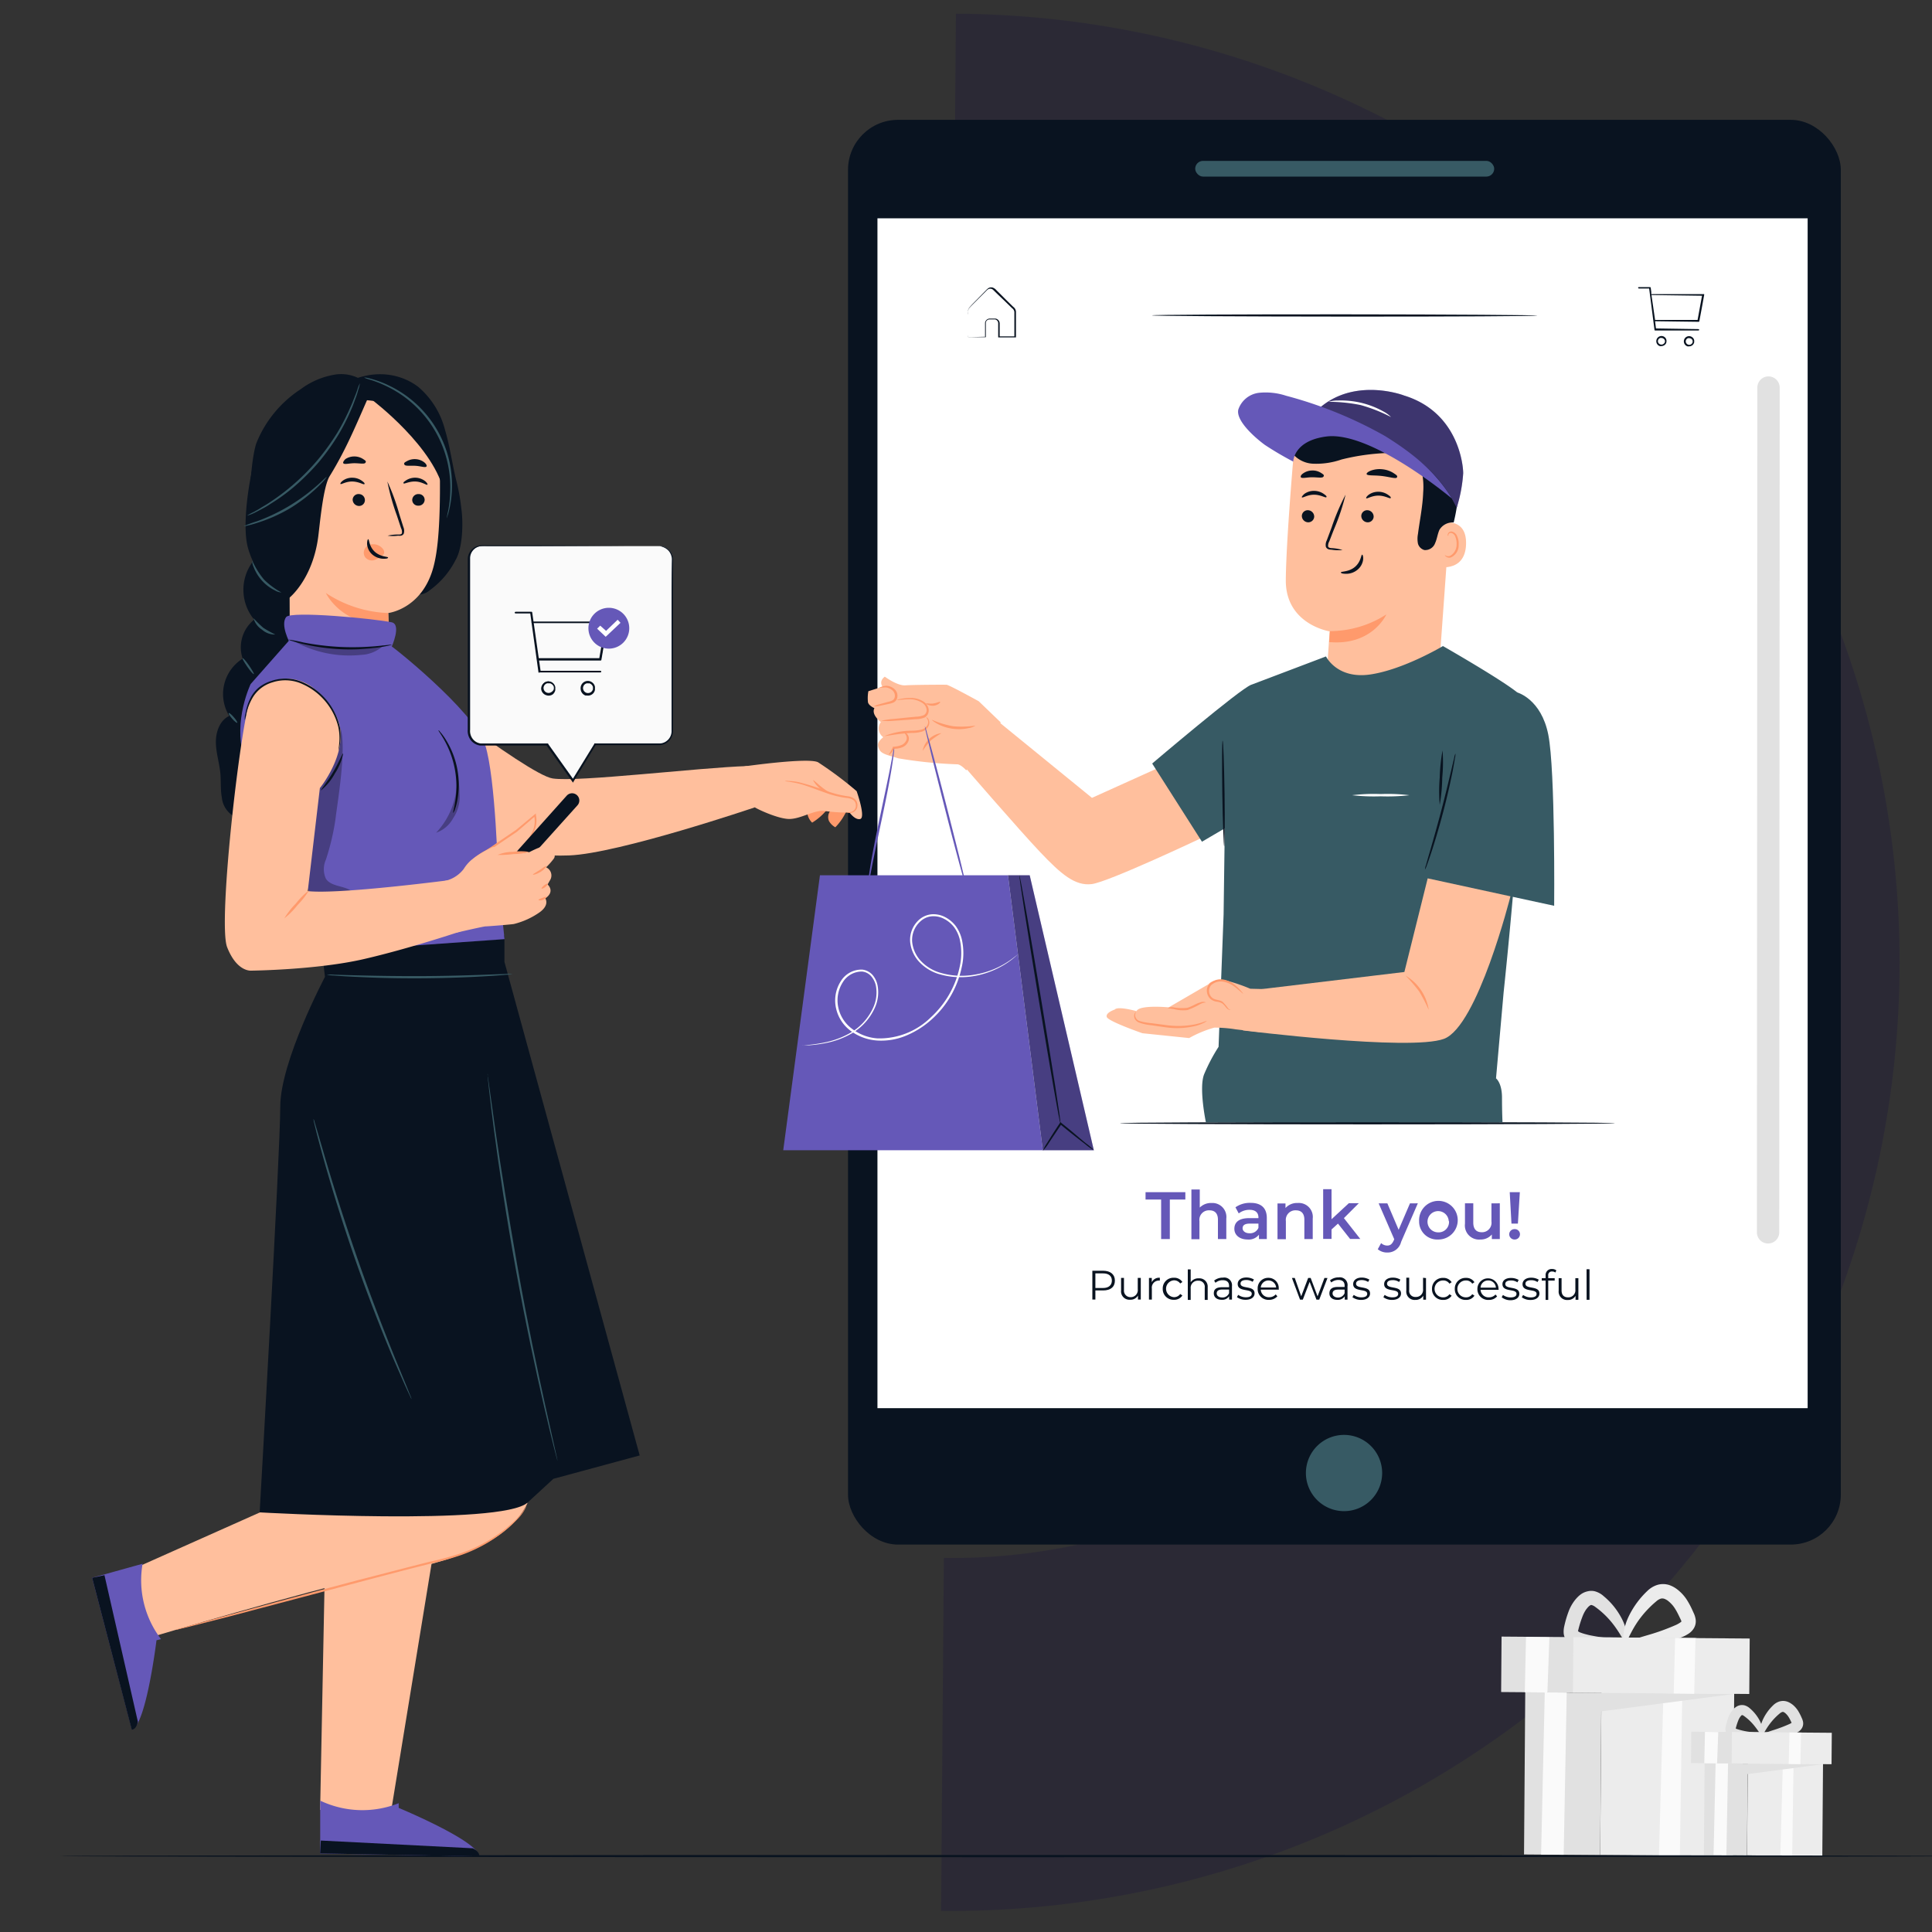 <svg id="Capa_1" data-name="Capa 1" xmlns="http://www.w3.org/2000/svg" width="300" height="300" viewBox="0 0 300 300">
  <rect x="0" y="0" width="300" height="300" fill="#333333" stroke="none"/>
  <defs>
    <style>
      .cls-1 {
        fill: #0f0140;
        opacity: 0.19;
      }

      .cls-2 {
        fill: #ececec;
      }

      .cls-3 {
        fill: #fafafa;
      }

      .cls-4 {
        fill: #e1e1e1;
      }

      .cls-5 {
        fill: #091320;
      }

      .cls-6 {
        fill: #fff;
      }

      .cls-7 {
        fill: #375a64;
      }

      .cls-8 {
        fill: #6558b8;
      }

      .cls-9 {
        fill: #ffbf9d;
      }

      .cls-10 {
        fill: #ff9a6c;
      }

      .cls-11 {
        opacity: 0.4;
      }

      .cls-12, .cls-13 {
        opacity: 0.3;
      }
    </style>
  </defs>
  <path class="cls-1" d="M146.56,241.88l-.43,54.84a147.3,147.3,0,1,0,2.3-294.59L148,57a92.46,92.46,0,1,1-1.45,184.91Z"/>
  <g>
    <g>
      <rect class="cls-2" x="248.57" y="262.12" width="20.61" height="26.01" transform="translate(515.59 552.27) rotate(-179.55)"/>
      <polygon class="cls-3" points="261.22 262.96 260.85 288.15 257.6 288.12 258.3 262.94 261.22 262.96"/>
      <polygon class="cls-4" points="236.84 262.77 248.66 262.87 269.27 263.03 248.64 265.74 248.47 288.05 236.65 287.96 236.84 262.77"/>
      <polygon class="cls-3" points="243.28 262.82 242.81 288.01 239.3 287.98 239.87 262.8 243.28 262.82"/>
      <g>
        <path class="cls-4" d="M252.63,255.16c0,.16-.34.32-1,.48a15.52,15.52,0,0,1-2.73.36,15.9,15.9,0,0,1-1.94,0c-.35,0-.72-.06-1.1-.12a9.74,9.74,0,0,1-1.2-.26,3.07,3.07,0,0,1-.74-.32,2.32,2.32,0,0,1-.79-.73,2.16,2.16,0,0,1-.33-1.14,3.58,3.58,0,0,1,.09-.87,16.21,16.21,0,0,1,.79-2.61,6.8,6.8,0,0,1,.76-1.33,5.6,5.6,0,0,1,.51-.6,3.83,3.83,0,0,1,.68-.56,2.93,2.93,0,0,1,.94-.37,2.36,2.36,0,0,1,1.06,0,3.37,3.37,0,0,1,1.41.78,11.11,11.11,0,0,1,2.71,3.32,8.05,8.05,0,0,1,.91,2.71c.08.67,0,1.05-.15,1.09-.33.08-.81-1.25-2.13-2.92a13.39,13.39,0,0,0-2.64-2.53,1.59,1.59,0,0,0-.6-.31.19.19,0,0,0-.11,0,.68.68,0,0,0-.18.1,1.3,1.3,0,0,0-.26.23c-.1.1-.2.24-.3.36a5.21,5.21,0,0,0-.49.91,15.88,15.88,0,0,0-.71,2.21,1.73,1.73,0,0,0-.06.32v0H245c-.07,0-.09,0,0,0l.07-.05h0l.06.05a1.18,1.18,0,0,0,.3.15,7.6,7.6,0,0,0,.91.28c.32.09.64.16,1,.22.62.12,1.21.21,1.75.29,1.1.14,2,.24,2.65.36S252.63,255,252.63,255.16Z"/>
        <path class="cls-2" d="M252.21,255.35c-.06-.33,1.48-.81,3.89-1.52a33.19,33.19,0,0,0,4-1.45,4.05,4.05,0,0,0,.88-.49.44.44,0,0,0,.13-.14s0,.09,0,.05a2.81,2.81,0,0,0-.15-.36l-.3-.62a9.88,9.88,0,0,0-.62-1.12,4.58,4.58,0,0,0-.74-.87,4.35,4.35,0,0,0-.41-.34,2.81,2.81,0,0,0-.38-.2,1,1,0,0,0-.6-.06,2,2,0,0,0-.73.43,16,16,0,0,0-2.82,3.06c-1.38,2-1.74,3.5-2.09,3.45-.15,0-.26-.44-.21-1.2a9,9,0,0,1,.89-3.07,13.49,13.49,0,0,1,2.83-3.84,3.94,3.94,0,0,1,1.46-.92,3.1,3.1,0,0,1,2,0,4.29,4.29,0,0,1,.86.42,5.06,5.06,0,0,1,.69.53,6.33,6.33,0,0,1,1.13,1.31,12.3,12.3,0,0,1,.77,1.4l.3.66a3.46,3.46,0,0,1,.3.94,2.09,2.09,0,0,1-.23,1.37,2.63,2.63,0,0,1-.76.84,5.81,5.81,0,0,1-1.41.71,21.68,21.68,0,0,1-4.51,1.08C253.85,255.74,252.26,255.65,252.21,255.35Z"/>
      </g>
      <rect class="cls-4" x="233.13" y="254.25" width="30.29" height="8.61" transform="translate(494.51 519.05) rotate(-179.55)"/>
      <rect class="cls-2" x="244.26" y="254.33" width="27.38" height="8.61" transform="translate(513.88 519.28) rotate(-179.55)"/>
      <polygon class="cls-3" points="263.27 254.37 263.08 263.02 259.89 262.95 260.11 254.35 263.27 254.37"/>
      <polygon class="cls-3" points="240.59 254.24 240.28 262.81 236.77 262.78 236.96 254.17 240.59 254.24"/>
    </g>
    <g>
      <rect class="cls-2" x="271.33" y="273.43" width="11.68" height="14.74" transform="translate(552.14 563.75) rotate(-179.55)"/>
      <polygon class="cls-3" points="278.5 273.91 278.29 288.18 276.45 288.16 276.84 273.89 278.5 273.91"/>
      <polygon class="cls-4" points="264.69 273.8 271.39 273.85 283.06 273.94 271.37 275.48 271.27 288.12 264.58 288.07 264.69 273.8"/>
      <polygon class="cls-3" points="268.33 273.83 268.07 288.1 266.08 288.08 266.4 273.81 268.33 273.83"/>
      <g>
        <path class="cls-4" d="M273.64,269.48c0,.22-.77.49-2.11.6a8,8,0,0,1-2.45-.21,1.64,1.64,0,0,1-.94-.65,1.39,1.39,0,0,1-.22-.72A2.45,2.45,0,0,1,268,268a9,9,0,0,1,.45-1.51,4.75,4.75,0,0,1,.45-.78,2.65,2.65,0,0,1,.72-.69,1.62,1.62,0,0,1,1.25-.22,2.07,2.07,0,0,1,.86.48,6.43,6.43,0,0,1,1.54,1.94c.63,1.27.54,2.18.33,2.21s-.54-.68-1.3-1.59a8.07,8.07,0,0,0-1.49-1.38.65.65,0,0,0-.29-.14h0v0l-.05,0a1.42,1.42,0,0,0-.27.3,2.71,2.71,0,0,0-.26.48,9.86,9.86,0,0,0-.4,1.23l0,.14h-.11l-.09,0s-.05,0,0,0a.41.41,0,0,0,.11-.1l0,0h0a.37.37,0,0,0,.13.07,10.56,10.56,0,0,0,2,.47C272.81,269.11,273.63,269.25,273.64,269.48Z"/>
        <path class="cls-4" d="M273.39,269.59c0-.25.83-.58,2.17-1a22.88,22.88,0,0,0,2.25-.86,2.06,2.06,0,0,0,.45-.26s0-.05,0,0a.49.49,0,0,0,0,.17l-.23-.48a4.91,4.91,0,0,0-.34-.61,2.5,2.5,0,0,0-.38-.45,1.26,1.26,0,0,0-.37-.26.33.33,0,0,0-.2,0,1.1,1.1,0,0,0-.34.19,9.38,9.38,0,0,0-1.59,1.66c-.8,1.06-1.07,1.9-1.33,1.87s-.41-1,.24-2.5a7.43,7.43,0,0,1,1.61-2.26,2.45,2.45,0,0,1,.9-.57,2,2,0,0,1,1.3,0,2.61,2.61,0,0,1,.53.26,3.43,3.43,0,0,1,.43.32,4.19,4.19,0,0,1,.68.79,8.52,8.52,0,0,1,.45.82l.17.38a2.39,2.39,0,0,1,.19.59,1.43,1.43,0,0,1-.16.92,1.7,1.7,0,0,1-.5.55,3.16,3.16,0,0,1-.85.42,11.05,11.05,0,0,1-2.6.58C274.34,269.94,273.43,269.82,273.39,269.59Z"/>
      </g>
      <rect class="cls-4" x="262.58" y="268.97" width="17.16" height="4.88" transform="translate(540.2 544.93) rotate(-179.55)"/>
      <rect class="cls-2" x="268.89" y="269.01" width="15.51" height="4.88" transform="translate(551.17 545.06) rotate(-179.55)"/>
      <polygon class="cls-3" points="279.67 269.04 279.56 273.94 277.75 273.9 277.87 269.02 279.67 269.04"/>
      <polygon class="cls-3" points="266.81 268.96 266.63 273.82 264.64 273.8 264.75 268.92 266.81 268.96"/>
    </g>
  </g>
  <path class="cls-5" d="M305.33,288.21c0,.1-66.28.18-148,.18s-148-.08-148-.18,66.26-.17,148-.17S305.33,288.12,305.33,288.21Z"/>
  <g>
    <g>
      <g>
        <rect class="cls-5" x="131.68" y="18.61" width="154.16" height="221.23" rx="7.76"/>
        <rect class="cls-6" x="136.25" y="33.9" width="144.44" height="184.76"/>
        <path class="cls-7" d="M214.62,228.73a5.92,5.92,0,1,1-5.91-5.92A5.92,5.92,0,0,1,214.62,228.73Z"/>
        <rect class="cls-7" x="185.59" y="24.98" width="46.43" height="2.44" rx="1.22"/>
      </g>
      <path class="cls-4" d="M274.54,193.09h0a1.73,1.73,0,0,1-1.73-1.73l.07-131.17a1.73,1.73,0,0,1,1.73-1.74h0a1.74,1.74,0,0,1,1.74,1.74l-.07,131.17A1.73,1.73,0,0,1,274.54,193.09Z"/>
      <path class="cls-5" d="M238.73,49c0,.1-13.4.17-29.93.16s-29.93-.09-29.93-.19,13.4-.17,29.93-.16S238.73,48.92,238.73,49Z"/>
      <path class="cls-5" d="M150.29,52.34h.19l.54,0,2-.05-.06.06c0-.44,0-.92,0-1.43,0-.27,0-.52,0-.83a.78.78,0,0,1,.67-.62c.32,0,.6,0,.95,0a.77.77,0,0,1,.65.77c0,.67,0,1.37,0,2.09l-.11-.1,2.5,0-.11.11c0-1,0-2,0-3.11v-.79a.82.82,0,0,0-.35-.58L156,46.73l-1.05-1-.51-.5c-.18-.17-.31-.34-.51-.38a.65.65,0,0,0-.56.11c-.15.12-.31.3-.46.45l-.9.9c-.56.58-1.15,1.12-1.58,1.62a1.83,1.83,0,0,0-.12.93v.87c0,.54,0,1,0,1.42s0,.65,0,.9,0,.33,0,.33a.87.87,0,0,1,0-.3l0-.89,0-1.42c0-.29,0-.59,0-.9v-.49a1,1,0,0,1,.14-.53c.46-.57,1-1.06,1.58-1.67l.89-.91c.16-.15.29-.31.48-.47a.83.83,0,0,1,.73-.15,1.38,1.38,0,0,1,.61.43l.51.5,1,1,1.09,1.07a1,1,0,0,1,.42.73v.8c0,1.06,0,2.1,0,3.1v.11h-.11l-2.5,0H155v-.1c0-.73,0-1.43,0-2.09a.6.6,0,0,0-.49-.6h-.9a.59.59,0,0,0-.53.47c0,.25,0,.54,0,.8v1.49H153l-2,0h-.52C150.34,52.35,150.28,52.35,150.29,52.34Z"/>
    </g>
    <g>
      <path class="cls-5" d="M264.59,45.67a.08.08,0,0,0-.07,0l-5.88,0h-2.23l0-.34-.09-.66a.11.11,0,0,0-.1-.09h-1.63c-.13,0-.22,0-.22.11s.09.1.22.11l1.49,0,.83,6.44a.1.1,0,0,0,.1.08l4.8,0h1.8c.16,0,.23,0,.23-.11s-.07-.1-.23-.11L257.14,51,257,49.88l6.77.09h0a.11.11,0,0,0,.1-.08l.5-2.69.26-1.45A.08.08,0,0,0,264.59,45.67Zm-8.15.14,7.85.11-.69,3.76-4.82,0H257Z"/>
      <path class="cls-5" d="M258.76,52.8a.76.76,0,0,0-.27-.45.79.79,0,0,0-.76-.13.81.81,0,0,0-.54.76.8.8,0,0,0,.53.76.65.65,0,0,0,.27,0,.8.8,0,0,0,.49-.17.7.7,0,0,0,.28-.44,1.81,1.81,0,0,0,0-.38Zm-.94.68a.52.52,0,0,1,0-1,.39.39,0,0,1,.18,0,.51.51,0,0,1,.32.11.61.61,0,0,1,.21.3.89.89,0,0,1,0,.11v0a.89.89,0,0,1,0,.11.58.58,0,0,1-.22.29A.52.52,0,0,1,257.82,53.48Z"/>
      <path class="cls-5" d="M263.07,52.84a.74.74,0,0,0-.27-.45.81.81,0,1,0-.77,1.39.86.86,0,0,0,.27,0,.8.8,0,0,0,.49-.17.82.82,0,0,0,.28-.45.59.59,0,0,0,0-.19A.51.51,0,0,0,263.07,52.84Zm-.95.67a.53.53,0,0,1,0-1,.63.63,0,0,1,.19,0,.61.61,0,0,1,.32.1.58.58,0,0,1,.2.3.35.35,0,0,1,0,.12h0v0a1,1,0,0,1,0,.11.55.55,0,0,1-.21.3A.54.54,0,0,1,262.12,53.51Z"/>
    </g>
    <g>
      <path class="cls-5" d="M173.12,198.85c0,1-.69,1.53-1.83,1.53h-1.2v1.41h-.47v-4.47h1.67C172.43,197.32,173.12,197.89,173.12,198.85Zm-.47,0c0-.71-.48-1.12-1.37-1.12h-1.19V200h1.19C172.17,200,172.65,199.55,172.65,198.85Z"/>
      <path class="cls-5" d="M177.14,198.43v3.36h-.44v-.61a1.32,1.32,0,0,1-1.21.64,1.3,1.3,0,0,1-1.41-1.44v-1.95h.45v1.91a1,1,0,0,0,1,1.08,1.09,1.09,0,0,0,1.14-1.22v-1.77Z"/>
      <path class="cls-5" d="M180.1,198.41v.44H180a1.09,1.09,0,0,0-1.14,1.24v1.71h-.45v-3.36h.44v.66A1.25,1.25,0,0,1,180.1,198.41Z"/>
      <path class="cls-5" d="M180.55,200.11a1.65,1.65,0,0,1,1.73-1.7,1.47,1.47,0,0,1,1.32.66l-.34.23a1.16,1.16,0,0,0-1-.49,1.31,1.31,0,0,0,0,2.61,1.14,1.14,0,0,0,1-.49l.34.23a1.48,1.48,0,0,1-1.32.67A1.66,1.66,0,0,1,180.55,200.11Z"/>
      <path class="cls-5" d="M187.53,199.85v2h-.46v-1.91a.94.94,0,0,0-1-1.07,1.1,1.1,0,0,0-1.18,1.21v1.77h-.45v-4.74h.45v2a1.42,1.42,0,0,1,1.26-.61A1.28,1.28,0,0,1,187.53,199.85Z"/>
      <path class="cls-5" d="M191.3,199.72v2.08h-.44v-.52a1.26,1.26,0,0,1-1.15.55c-.76,0-1.23-.4-1.23-1s.33-.95,1.3-.95h1.07v-.2c0-.58-.33-.89-1-.89a1.65,1.65,0,0,0-1.11.4l-.21-.34a2.13,2.13,0,0,1,1.37-.46A1.2,1.2,0,0,1,191.3,199.72Zm-.45,1.07v-.55h-1.06c-.65,0-.86.26-.86.6s.31.63.85.63A1.08,1.08,0,0,0,190.85,200.79Z"/>
      <path class="cls-5" d="M192.07,201.42l.2-.36a2,2,0,0,0,1.2.38c.63,0,.9-.22.9-.55,0-.88-2.18-.19-2.18-1.52,0-.55.47-1,1.33-1a2.31,2.31,0,0,1,1.19.31l-.2.36a1.77,1.77,0,0,0-1-.28c-.61,0-.88.23-.88.55,0,.91,2.18.23,2.18,1.52,0,.58-.51,1-1.39,1A2.27,2.27,0,0,1,192.07,201.42Z"/>
      <path class="cls-5" d="M198.58,200.26h-2.81a1.24,1.24,0,0,0,1.32,1.17,1.3,1.3,0,0,0,1-.44l.26.3a1.69,1.69,0,0,1-1.3.55,1.66,1.66,0,0,1-1.76-1.72,1.62,1.62,0,0,1,1.64-1.7,1.59,1.59,0,0,1,1.63,1.7S198.58,200.21,198.58,200.26Zm-2.81-.34h2.39a1.2,1.2,0,0,0-2.39,0Z"/>
      <path class="cls-5" d="M206.13,198.45l-1.28,3.36h-.43l-1.06-2.76-1.06,2.76h-.43l-1.26-3.37h.44l1,2.85,1.08-2.85h.39l1.07,2.85,1.07-2.85Z"/>
      <path class="cls-5" d="M209.24,199.73v2.08h-.43v-.52a1.28,1.28,0,0,1-1.16.55c-.76,0-1.22-.4-1.22-1s.33-1,1.29-1h1.07v-.2c0-.58-.32-.89-.95-.89a1.73,1.73,0,0,0-1.12.39l-.2-.33a2.11,2.11,0,0,1,1.36-.46A1.2,1.2,0,0,1,209.24,199.73Zm-.45,1.07v-.55h-1c-.66,0-.87.26-.87.6s.32.63.85.63A1.08,1.08,0,0,0,208.79,200.8Z"/>
      <path class="cls-5" d="M210,201.43l.21-.36a2,2,0,0,0,1.19.38c.64,0,.9-.22.9-.55,0-.88-2.18-.19-2.18-1.52,0-.55.48-1,1.33-1a2.38,2.38,0,0,1,1.19.32l-.2.36a1.82,1.82,0,0,0-1-.29c-.61,0-.87.24-.87.56,0,.91,2.18.22,2.17,1.52,0,.58-.51,1-1.38,1A2.28,2.28,0,0,1,210,201.43Z"/>
      <path class="cls-5" d="M214.81,201.43l.2-.36a2.06,2.06,0,0,0,1.2.38c.64,0,.9-.22.9-.55,0-.88-2.18-.19-2.18-1.51,0-.55.48-1,1.33-1a2.28,2.28,0,0,1,1.19.31l-.2.37a1.67,1.67,0,0,0-1-.29c-.61,0-.87.23-.87.55,0,.91,2.17.23,2.17,1.52,0,.58-.51,1-1.38,1A2.21,2.21,0,0,1,214.81,201.43Z"/>
      <path class="cls-5" d="M221.43,198.46v3.36H221v-.62a1.35,1.35,0,0,1-1.21.65,1.3,1.3,0,0,1-1.42-1.45v-2h.45v1.91a.94.94,0,0,0,1,1.08,1.09,1.09,0,0,0,1.15-1.22v-1.76Z"/>
      <path class="cls-5" d="M222.36,200.14a1.66,1.66,0,0,1,1.74-1.71,1.47,1.47,0,0,1,1.31.67l-.34.23a1.13,1.13,0,0,0-1-.5,1.31,1.31,0,0,0,0,2.62,1.16,1.16,0,0,0,1-.49l.34.23a1.49,1.49,0,0,1-1.32.66A1.66,1.66,0,0,1,222.36,200.14Z"/>
      <path class="cls-5" d="M225.9,200.14a1.66,1.66,0,0,1,1.74-1.71,1.47,1.47,0,0,1,1.31.67l-.34.23a1.13,1.13,0,0,0-1-.5,1.31,1.31,0,0,0,0,2.62,1.14,1.14,0,0,0,1-.49l.34.23a1.49,1.49,0,0,1-1.32.66A1.66,1.66,0,0,1,225.9,200.14Z"/>
      <path class="cls-5" d="M232.71,200.28H229.9a1.24,1.24,0,0,0,1.32,1.17,1.34,1.34,0,0,0,1-.44l.25.29a1.63,1.63,0,0,1-1.29.55,1.66,1.66,0,0,1-1.77-1.71,1.64,1.64,0,1,1,3.28,0S232.71,200.23,232.71,200.28Zm-2.81-.34h2.38a1.17,1.17,0,0,0-1.19-1.11A1.16,1.16,0,0,0,229.9,199.94Z"/>
      <path class="cls-5" d="M233.18,201.44l.2-.36a2,2,0,0,0,1.19.38c.64,0,.91-.22.91-.55,0-.88-2.18-.19-2.18-1.52,0-.54.47-.95,1.33-.95a2.33,2.33,0,0,1,1.19.31l-.2.37a1.71,1.71,0,0,0-1-.29c-.61,0-.88.23-.88.55,0,.91,2.18.23,2.18,1.52,0,.58-.51,1-1.39,1A2.2,2.2,0,0,1,233.18,201.44Z"/>
      <path class="cls-5" d="M236.3,201.44l.21-.36a2,2,0,0,0,1.19.38c.64,0,.9-.22.9-.55,0-.87-2.18-.18-2.18-1.51,0-.55.48-1,1.33-1a2.28,2.28,0,0,1,1.19.31l-.2.37a1.67,1.67,0,0,0-1-.29c-.6,0-.87.23-.87.55,0,.91,2.18.23,2.17,1.52,0,.58-.51,1-1.38,1A2.23,2.23,0,0,1,236.3,201.44Z"/>
      <path class="cls-5" d="M240.41,198.07v.4h1v.38h-1v3H240v-3h-.6v-.38h.6v-.42a.93.93,0,0,1,1-1,1,1,0,0,1,.67.22l-.16.33a.72.72,0,0,0-.49-.16A.55.55,0,0,0,240.41,198.07Z"/>
      <path class="cls-5" d="M245.09,198.47v3.36h-.44v-.61a1.34,1.34,0,0,1-1.21.64,1.3,1.3,0,0,1-1.41-1.44v-1.95h.45v1.9c0,.72.37,1.08,1,1.08a1.09,1.09,0,0,0,1.14-1.22v-1.76Z"/>
      <path class="cls-5" d="M246.36,197.09h.46v4.74h-.45Z"/>
    </g>
    <g>
      <path class="cls-8" d="M180.3,186.26h-2.42v-1.14h6.18v1.14h-2.41v6.14H180.3Z"/>
      <path class="cls-8" d="M190.42,189.22v3.18h-1.3v-3c0-1-.49-1.46-1.32-1.46a1.47,1.47,0,0,0-1.55,1.67v2.81H185v-7.72h1.3v2.81a2.47,2.47,0,0,1,1.85-.71A2.17,2.17,0,0,1,190.42,189.22Z"/>
      <path class="cls-8" d="M196.71,189.14v3.26h-1.22v-.68a2,2,0,0,1-1.75.75c-1.27,0-2.07-.7-2.07-1.66s.63-1.66,2.31-1.66h1.43v-.08c0-.76-.45-1.21-1.38-1.21a2.69,2.69,0,0,0-1.68.56l-.51-.95a3.87,3.87,0,0,1,2.35-.69C195.79,186.78,196.71,187.54,196.71,189.14Zm-1.3,1.52V190h-1.34c-.88,0-1.12.33-1.12.73s.4.77,1.06.77A1.41,1.41,0,0,0,195.41,190.66Z"/>
      <path class="cls-8" d="M203.84,189.22v3.18h-1.3v-3c0-1-.49-1.46-1.32-1.46a1.48,1.48,0,0,0-1.55,1.67v2.81h-1.3v-5.55h1.24v.71a2.41,2.41,0,0,1,1.91-.78A2.17,2.17,0,0,1,203.84,189.22Z"/>
      <path class="cls-8" d="M207.76,190l-1,.91v1.47h-1.3v-7.72h1.3v4.66l2.69-2.49H211l-2.32,2.32,2.54,3.23h-1.58Z"/>
      <path class="cls-8" d="M220.16,186.85l-2.6,6a2.14,2.14,0,0,1-2.14,1.64,2.23,2.23,0,0,1-1.48-.51l.52-.95a1.39,1.39,0,0,0,.95.38c.46,0,.73-.21,1-.77l.09-.21-2.42-5.57h1.35l1.75,4.1,1.76-4.1Z"/>
      <path class="cls-8" d="M220.36,189.62a3,3,0,1,1,2.95,2.85A2.8,2.8,0,0,1,220.36,189.62Zm4.6,0a1.65,1.65,0,1,0-1.65,1.74A1.61,1.61,0,0,0,225,189.62Z"/>
      <path class="cls-8" d="M232.89,186.85v5.55h-1.24v-.71a2.25,2.25,0,0,1-1.78.78,2.19,2.19,0,0,1-2.39-2.45v-3.17h1.29v3c0,1,.48,1.49,1.3,1.49a1.47,1.47,0,0,0,1.52-1.68v-2.8Z"/>
      <path class="cls-8" d="M234.35,191.66a.81.81,0,0,1,.85-.8.79.79,0,0,1,.82.8.81.81,0,0,1-.82.81A.82.82,0,0,1,234.35,191.66Zm.08-6.54H236L235.7,190h-1Z"/>
    </g>
  </g>
  <g>
    <g>
      <g>
        <g>
          <g>
            <g>
              <path class="cls-9" d="M225.44,76.23l-2,27.8a8.67,8.67,0,0,1-8.65,8.06h0a8.67,8.67,0,0,1-8.65-9.24c.18-2.64.33-4.81.33-4.81s-6.73-1.05-6.81-7.77c0-3.89.62-12.71,1.2-19.47a8.83,8.83,0,0,1,8.79-8.07h4.07A12.45,12.45,0,0,1,225.44,76.23Z"/>
              <path class="cls-10" d="M206.51,98a16.24,16.24,0,0,0,8.76-2.59s-2.16,4.9-8.88,4.29Z"/>
            </g>
            <g>
              <g>
                <path class="cls-5" d="M202.16,77.23c.12.13.85-.41,1.88-.41s1.79.52,1.91.39-.07-.28-.4-.52a2.67,2.67,0,0,0-1.53-.47,2.51,2.51,0,0,0-1.49.48C202.21,77,202.1,77.17,202.16,77.23Z"/>
                <g>
                  <path class="cls-5" d="M211.38,80.1a1,1,0,0,0,.92,1,.91.91,0,0,0,1-.87,1,1,0,0,0-.92-1A.91.91,0,0,0,211.38,80.1Z"/>
                  <path class="cls-5" d="M202.15,80.1a1,1,0,0,0,.92,1,.92.92,0,0,0,1-.87,1,1,0,0,0-.92-1A.91.91,0,0,0,202.15,80.1Z"/>
                  <path class="cls-5" d="M212.15,77.37c.12.12.84-.41,1.88-.41s1.79.52,1.9.39-.06-.28-.4-.52a2.61,2.61,0,0,0-1.52-.47,2.54,2.54,0,0,0-1.5.48C212.2,77.09,212.09,77.31,212.15,77.37Z"/>
                </g>
                <path class="cls-5" d="M208.47,85.41a6.79,6.79,0,0,0-1.68-.3c-.27,0-.52-.08-.56-.26a1.34,1.34,0,0,1,.18-.78c.25-.64.5-1.31.78-2a34.66,34.66,0,0,0,1.75-5.26,34.46,34.46,0,0,0-2.17,5.1l-.75,2a1.54,1.54,0,0,0-.14,1,.68.68,0,0,0,.44.39,2,2,0,0,0,.45.06A6.4,6.4,0,0,0,208.47,85.41Z"/>
                <path class="cls-5" d="M211.51,86.13c-.17,0-.17,1.11-1.13,1.91s-2.15.67-2.16.83.26.22.77.23a2.74,2.74,0,0,0,1.8-.63,2.43,2.43,0,0,0,.88-1.6C211.71,86.4,211.59,86.12,211.51,86.13Z"/>
              </g>
              <path class="cls-5" d="M212.21,73.62c.1.28,1.14.15,2.35.29s2.19.48,2.35.23-.09-.39-.49-.66a3.94,3.94,0,0,0-1.75-.61,3.9,3.9,0,0,0-1.83.22C212.39,73.27,212.17,73.49,212.21,73.62Z"/>
              <path class="cls-5" d="M202,74.11c.18.23.89,0,1.75,0s1.58.16,1.75-.09,0-.35-.36-.58a2.4,2.4,0,0,0-1.42-.38,2.45,2.45,0,0,0-1.4.47C202,73.75,201.92,74,202,74.11Z"/>
            </g>
            <g>
              <path class="cls-9" d="M223.17,81.28c.12,0,4.62-1.37,4.48,3.23s-4.74,3.51-4.74,3.38S223.17,81.28,223.17,81.28Z"/>
              <path class="cls-10" d="M224.37,86.19s.08.06.21.12a.79.79,0,0,0,.6,0,2,2,0,0,0,1-1.75,2.72,2.72,0,0,0-.18-1.16.91.91,0,0,0-.59-.63.4.4,0,0,0-.48.2c-.06.13,0,.22-.06.23s-.1-.08-.05-.27a.49.49,0,0,1,.19-.28.59.59,0,0,1,.44-.11,1.14,1.14,0,0,1,.82.74,2.71,2.71,0,0,1,.23,1.29,2.06,2.06,0,0,1-1.23,2,.86.86,0,0,1-.73-.14C224.37,86.3,224.35,86.2,224.37,86.19Z"/>
            </g>
          </g>
          <path class="cls-5" d="M225.73,81.13a2.39,2.39,0,0,0-2.21,1.13c-.3.66-.37,1.4-.67,2.06a1.63,1.63,0,0,1-1.67,1.09,1.42,1.42,0,0,1-1-1,3.93,3.93,0,0,1,0-1.49c.28-2.15.73-4.28.81-6.44a11.1,11.1,0,0,0-1.35-6.26,6.07,6.07,0,0,0-5.39-3c-1.42.11-2.74.86-4.16,1.06a5.65,5.65,0,0,1-4.67-1.56c-.15-.15-.87-.63-.87-.63a2.65,2.65,0,0,1,.49-1.42c2.81-2.61,7.89-3.33,11.61-2.4a13.45,13.45,0,0,1,8.82,7.06c1.6,3.48,1.12,8.34.24,11.87"/>
        </g>
        <path class="cls-5" d="M200.16,69.59A4.37,4.37,0,0,0,203.82,72a11.94,11.94,0,0,0,4.49-.65,34.42,34.42,0,0,1,6.91-1c.23,0,.5,0,.62-.19s-.09-.56-.33-.75c-2-1.57-6.85-2.54-9.4-2.64a7.47,7.47,0,0,0-6.6,3.13"/>
        <path class="cls-8" d="M200.82,69.77a8.64,8.64,0,0,1,5-2.27c5.82-.5,15.37,1.29,20.38,11.32a23.19,23.19,0,0,0,1-5.33c0-1.37-.82-9.52-9.2-12.08C218.05,61.41,205.42,56.59,200.82,69.77Z"/>
        <g class="cls-11">
          <path d="M200.82,69.77a8.22,8.22,0,0,1,5.62-2.55c5.2-.23,15,2.15,19.77,11.6a23.19,23.19,0,0,0,1-5.33c0-1.37-.82-9.52-9.2-12.08C218.05,61.41,205.42,56.59,200.82,69.77Z"/>
        </g>
        <path class="cls-8" d="M225.42,77.39c-2.51-4.23-6.27-7.14-10.33-9.67a64.89,64.89,0,0,0-15.39-6.27,10.12,10.12,0,0,0-4.25-.45,3.86,3.86,0,0,0-3.16,2.58c-.44,1.75,2.66,4.44,4.11,5.5a49.58,49.58,0,0,0,4.42,2.6s0-3.24,5.14-3.9C213,66.89,225.64,77.57,225.42,77.39Z"/>
      </g>
      <path class="cls-6" d="M216,64.76a24.53,24.53,0,0,0-4.71-1.86,25.16,25.16,0,0,0-5-.51,5,5,0,0,1,1.5-.2,13.76,13.76,0,0,1,3.63.37,13.58,13.58,0,0,1,3.39,1.33A4.73,4.73,0,0,1,216,64.76Z"/>
    </g>
    <path class="cls-5" d="M250.76,174.41c0,.1-17.2.18-38.42.18s-38.44-.08-38.44-.18,17.21-.17,38.44-.17S250.76,174.31,250.76,174.41Z"/>
    <g>
      <g>
        <path class="cls-9" d="M179.46,119.42l-9.9,4.47-15.35-12.51-4.68,7.4s8.74,10.12,12,13.55,5.4,5.27,8,4.95,17.13-7.2,17.13-7.2S183.17,119.85,179.46,119.42Z"/>
        <g>
          <g>
            <path class="cls-9" d="M137.39,105.07s1.93,1.44,3.19,1.35,6-.11,6.4-.09,5,2.56,5,2.56l3.42,3.29-5.36,7.44s-.88-1-1.49-.94a68.26,68.26,0,0,1-9.07-.93c-1.11-.37-2.52-.59-2.89-1.28s-.46-1.16.56-2a1.67,1.67,0,0,1-.37-2.35s-1.54-1.12-1-2.16c0,0-.87-.36-1-.91a5.92,5.92,0,0,1,.06-1.72l2.2-.69S136.39,105.83,137.39,105.07Z"/>
            <path class="cls-10" d="M136.53,106.75s.11,0,.29-.09a2.86,2.86,0,0,1,.82-.17,2,2,0,0,1,1.19.46,1.39,1.39,0,0,1,.46,1.51,1.1,1.1,0,0,1-.6.65,4,4,0,0,1-.72.2l-1.18.25a3.27,3.27,0,0,1-1.11.13,4,4,0,0,1,1-.37l1.17-.32c.44-.11.93-.22,1.06-.65a1.09,1.09,0,0,0-.34-1.15,1.89,1.89,0,0,0-1-.46,5.61,5.61,0,0,0-.79.05C136.64,106.8,136.53,106.78,136.53,106.75Z"/>
            <path class="cls-10" d="M139.29,108.68a1.72,1.72,0,0,1,.51-.14,7.72,7.72,0,0,1,1.45-.16,3.7,3.7,0,0,1,2.12.54,1.84,1.84,0,0,1,.81,1.1,1.29,1.29,0,0,1-.55,1.37,3.49,3.49,0,0,1-1.4.28l-1.26.1-2.13.15a10.83,10.83,0,0,1-2,0,12.94,12.94,0,0,1,2-.29l2.13-.22,1.25-.12a3.32,3.32,0,0,0,1.25-.25.91.91,0,0,0,.39-1,1.48,1.48,0,0,0-.65-.9,3.72,3.72,0,0,0-1.94-.57C140.05,108.6,139.29,108.75,139.29,108.68Z"/>
            <path class="cls-10" d="M143.83,111.38s.14,0,.28.2a1.12,1.12,0,0,1,.13,1,1.64,1.64,0,0,1-1,1,5.4,5.4,0,0,1-1.67.23c-2.31.1-4.15.56-4.17.46a11.35,11.35,0,0,1,4.15-.81,6.19,6.19,0,0,0,1.58-.18,1.38,1.38,0,0,0,.91-.75,1,1,0,0,0,0-.8C143.91,111.47,143.81,111.4,143.83,111.38Z"/>
            <path class="cls-10" d="M151.46,112.67a2.47,2.47,0,0,1-1,.38,7.16,7.16,0,0,1-2.52.11,7,7,0,0,1-2.39-.77c-.56-.31-.86-.58-.84-.62a14.28,14.28,0,0,0,3.28,1A14.11,14.11,0,0,0,151.46,112.67Z"/>
            <path class="cls-10" d="M143.8,109.24c0-.09.52.08,1.11,0s1-.33,1.08-.25-.34.52-1,.59S143.74,109.31,143.8,109.24Z"/>
            <path class="cls-10" d="M143.27,116.58a3.4,3.4,0,0,1,2.93-2.74,14.9,14.9,0,0,0-1.68,1.15A13.43,13.43,0,0,0,143.27,116.58Z"/>
          </g>
          <polygon class="cls-8" points="127.32 135.91 156.52 135.91 161.93 178.61 121.62 178.61 127.32 135.91"/>
          <polygon class="cls-8" points="156.52 135.91 159.89 135.91 169.85 178.61 161.93 178.61 156.52 135.91"/>
          <polygon class="cls-12" points="156.52 135.91 159.89 135.91 169.85 178.61 161.93 178.61 156.52 135.91"/>
        </g>
        <path class="cls-10" d="M140.21,113.71s.09,0,.24,0a.9.9,0,0,1,.51.4,1.1,1.1,0,0,1,.09,1,1.68,1.68,0,0,1-.79.86,3.26,3.26,0,0,1-1.48.29l.13-.09c-.39.74-.84,1.06-.88,1s.31-.44.61-1.14l0-.08h.09a3.54,3.54,0,0,0,1.34-.3,1.45,1.45,0,0,0,.65-.67.84.84,0,0,0,0-.73C140.55,113.8,140.2,113.76,140.21,113.71Z"/>
        <path class="cls-8" d="M134.74,137.78a4.65,4.65,0,0,1,.06-.87c.07-.56.18-1.36.34-2.34.32-2,.85-4.67,1.48-7.65s1.21-5.67,1.59-7.62l.44-2.32a4.49,4.49,0,0,1,.2-.84,4.59,4.59,0,0,1-.06.86c-.07.56-.18,1.36-.34,2.34-.32,2-.85,4.68-1.48,7.65s-1.2,5.67-1.58,7.62l-.45,2.32A5.13,5.13,0,0,1,134.74,137.78Z"/>
        <path class="cls-8" d="M150.15,138.2a5.47,5.47,0,0,1-.32-1c-.2-.7-.45-1.61-.76-2.71-.62-2.29-1.46-5.46-2.36-9s-1.7-6.69-2.26-9c-.26-1.11-.48-2-.65-2.74a7.25,7.25,0,0,1-.19-1,5.47,5.47,0,0,1,.32,1c.2.7.45,1.61.76,2.71.62,2.29,1.46,5.46,2.36,9s1.7,6.69,2.26,9c.26,1.11.48,2,.65,2.74A5.73,5.73,0,0,1,150.15,138.2Z"/>
        <path class="cls-5" d="M169.85,178.61a8.84,8.84,0,0,1-1.4-1c-.84-.64-2-1.54-3.24-2.56l-.63-.52.25,0c-.78,1.18-1.49,2.22-2,3a6.51,6.51,0,0,1-.89,1.15,6.52,6.52,0,0,1,.7-1.27c.47-.77,1.14-1.83,1.92-3l.1-.17.15.13.63.51c1.25,1,2.37,2,3.17,2.64A8,8,0,0,1,169.85,178.61Z"/>
        <path class="cls-5" d="M158.29,135.91c.1,0,1.61,8.59,3.37,19.22s3.13,19.26,3,19.28-1.61-8.59-3.37-19.22S158.19,135.93,158.29,135.91Z"/>
        <path class="cls-6" d="M158.22,148a6.29,6.29,0,0,1-.68.65,12.12,12.12,0,0,1-2.23,1.51,13.23,13.23,0,0,1-4,1.39,12,12,0,0,1-5.62-.33,7,7,0,0,1-2.82-1.72,5.29,5.29,0,0,1-1.54-3.23,4.19,4.19,0,0,1,1.45-3.51,3.41,3.41,0,0,1,1.9-.79,3.91,3.91,0,0,1,2.06.43,4.93,4.93,0,0,1,1.65,1.37,5.79,5.79,0,0,1,.94,2,9.7,9.7,0,0,1,0,4.45,15,15,0,0,1-4.58,8,13.81,13.81,0,0,1-4,2.57,10,10,0,0,1-4.55.78A7.78,7.78,0,0,1,132,160a5.94,5.94,0,0,1-2.22-3.64,5.52,5.52,0,0,1,.78-4,3.77,3.77,0,0,1,3.33-1.8,2.49,2.49,0,0,1,1.65.89,3.55,3.55,0,0,1,.74,1.63,5.83,5.83,0,0,1-.38,3.28,8.77,8.77,0,0,1-3.75,4.17,13.15,13.15,0,0,1-4,1.45,21.38,21.38,0,0,1-2.67.34l-.7,0h-.24a.92.92,0,0,1,.24,0l.69-.06a23.66,23.66,0,0,0,2.65-.4,13.15,13.15,0,0,0,3.94-1.49,8.61,8.61,0,0,0,3.61-4.09,5.64,5.64,0,0,0,.35-3.14,3.29,3.29,0,0,0-.7-1.5,2.16,2.16,0,0,0-1.46-.78,3.46,3.46,0,0,0-3,1.68,5.22,5.22,0,0,0-.72,3.75,5.55,5.55,0,0,0,2.11,3.42,7.31,7.31,0,0,0,4,1.53,11.36,11.36,0,0,0,8.28-3.26,14.75,14.75,0,0,0,4.49-7.85,9.61,9.61,0,0,0,0-4.3,5.37,5.37,0,0,0-.88-1.87,4.61,4.61,0,0,0-1.54-1.28,3.5,3.5,0,0,0-1.89-.4A2.94,2.94,0,0,0,143,143a3.89,3.89,0,0,0-1.36,3.25,5.08,5.08,0,0,0,1.44,3.06,6.67,6.67,0,0,0,2.71,1.67,11.62,11.62,0,0,0,5.51.37,13.37,13.37,0,0,0,6.24-2.76c.25-.18.42-.34.54-.44Z"/>
      </g>
      <g>
        <path class="cls-7" d="M199.54,106.34h-5.27c-1.69.6-15.36,12.22-15.36,12.22l7.73,12.14,10-5.86Z"/>
        <path class="cls-7" d="M194.27,106.34l11.63-4.41s1.7,3.56,6.88,2.8,11.28-4.41,11.28-4.41,8.91,5.09,11.55,7.21-2.13,46.59-2.13,46.59l-1.18,13.33s.93.68.93,3,.08,3.82.08,3.82H187.25s-1.12-5.35-.27-7.47a27.49,27.49,0,0,1,2.24-4.25L190,142l.25-18.34Z"/>
        <path class="cls-7" d="M235.61,107.53s3.71,1,4.81,6.56.91,26.56.91,26.56l-20.76-4.49s2.81-8.84,2.81-9.44,5.72-14.83,5.92-15.13S235.61,107.53,235.61,107.53Z"/>
        <path class="cls-5" d="M189.85,115c.1,0,.23,3.68.3,8.22s0,8.22-.06,8.22-.23-3.68-.29-8.22S189.75,115,189.85,115Z"/>
      </g>
      <path class="cls-5" d="M226,117a2.34,2.34,0,0,1-.08.73c-.07.47-.19,1.14-.35,2-.33,1.65-.83,3.93-1.49,6.42s-1.33,4.72-1.86,6.32c-.27.8-.49,1.45-.66,1.89a3.32,3.32,0,0,1-.29.67,2.37,2.37,0,0,1,.16-.71c.15-.53.33-1.17.55-1.92.47-1.62,1.11-3.85,1.77-6.34s1.19-4.74,1.58-6.38c.18-.76.33-1.41.46-1.94A3.23,3.23,0,0,1,226,117Z"/>
      <path class="cls-5" d="M224,116.53a24.48,24.48,0,0,1-.05,4.23,26.83,26.83,0,0,1-.39,4.22,24.61,24.61,0,0,1,0-4.24A26.6,26.6,0,0,1,224,116.53Z"/>
      <path class="cls-6" d="M218.86,123.48a30.06,30.06,0,0,1-4.46.17,29.86,29.86,0,0,1-4.45-.17,27.56,27.56,0,0,1,4.45-.18A27.74,27.74,0,0,1,218.86,123.48Z"/>
      <g>
        <path class="cls-9" d="M195.07,153.69l23-2.76,3.62-14.54,12.85,2.79s-5.08,20.18-10.32,22.13S193,160,193,160Z"/>
        <path class="cls-9" d="M194.14,153.53a27.28,27.28,0,0,0-3.83-1.3c-1.06-.15-2.32.08-2.64.59l-6.19,3.6s-4.58-.44-5,.59c0,0-2.92-.83-3.39-.24,0,0-1.46.47-1.23,1.15s5.53,2.52,5.53,2.52l7.26.75a17.71,17.71,0,0,1,3.91-1.62,20.62,20.62,0,0,1,3.29.26c-.09,0,4.24.49,4.24.49a6.82,6.82,0,0,0,1.24-3.55c.35-2.6,0-3.16,0-3.16Z"/>
        <path class="cls-10" d="M191.07,156.84s-.2,0-.45-.17-.48-.62-.88-.89a2.36,2.36,0,0,0-.8-.24,1.89,1.89,0,0,1-1-.44,1.77,1.77,0,0,1-.53-1.09,1.53,1.53,0,0,1,.39-1.24,2.51,2.51,0,0,1,2.31-.64,4,4,0,0,1,1.73.89,7,7,0,0,1,.91.91c.2.23.3.37.28.38s-.5-.45-1.34-1.1a4.07,4.07,0,0,0-1.65-.76,2.23,2.23,0,0,0-2,.55,1.41,1.41,0,0,0,.12,1.87c.44.46,1.2.33,1.7.7a7.07,7.07,0,0,1,.83,1C190.91,156.78,191.08,156.81,191.07,156.84Z"/>
        <path class="cls-10" d="M187.24,155.64c0,.06-.35,0-.84.26a13.11,13.11,0,0,1-2,.94,5.65,5.65,0,0,1-2.21-.17,8,8,0,0,1-.88-.13,1.47,1.47,0,0,1,.91-.12,7.46,7.46,0,0,0,2.1.08c.77-.2,1.42-.68,2-.83A1.23,1.23,0,0,1,187.24,155.64Z"/>
        <path class="cls-10" d="M187.39,158.53s-.13.13-.42.28a6.33,6.33,0,0,1-1.27.48,12.19,12.19,0,0,1-4.46.26c-.87-.11-1.69-.24-2.43-.35a7.72,7.72,0,0,1-2-.44,1.28,1.28,0,0,1-.6-.57,1,1,0,0,1-.08-.62c.07-.35.29-.43.29-.41s-.14.13-.16.43a1,1,0,0,0,.65.94,8.82,8.82,0,0,0,1.92.35l2.42.32a13.76,13.76,0,0,0,4.37-.15C186.74,158.81,187.36,158.48,187.39,158.53Z"/>
        <path class="cls-10" d="M221.85,156.81a25,25,0,0,0-1.49-2.87,24.86,24.86,0,0,0-2.11-2.45,7.46,7.46,0,0,1,3.6,5.32Z"/>
      </g>
    </g>
  </g>
  <g>
    <g>
      <polygon class="cls-9" points="50.59 236.18 49.71 281.04 60.57 282.21 68.04 236.53 62.17 229.15 50.59 236.18"/>
      <g>
        <path class="cls-8" d="M61.91,280v.73s12.36,5.13,12.47,7.49l-24.66-.41v-8.21A15.24,15.24,0,0,0,61.91,280Z"/>
        <path class="cls-5" d="M49.71,287.8l.11-2L73.42,287s1.09.49,1,1.26Z"/>
      </g>
    </g>
    <g>
      <g>
        <path class="cls-5" d="M46.09,99.09a5.4,5.4,0,0,0-3.39-4.78l-2.28,1.3a5.5,5.5,0,0,0-2.74,6.66,6.49,6.49,0,0,0-2.08,8.9c-1.47.68-2.1,2.48-2.08,4.11s.55,3.21.7,4.83c.11,1.25,0,2.52.23,3.75a3.81,3.81,0,0,0,2.06,3,3.33,3.33,0,0,0,3.58-1,6.87,6.87,0,0,0,1.51-3.6c.61-3.75-.19-7.68.76-11.36a37.7,37.7,0,0,1,2.37-5.74A12.34,12.34,0,0,0,46.09,99.09Z"/>
        <g>
          <path class="cls-5" d="M45,98.83a7.25,7.25,0,0,1-6.06-11.16,1.92,1.92,0,0,1,.83-.79c.76-.31,1.56.32,2.15.89l4.25,4.14"/>
          <path class="cls-5" d="M45.12,93.52c-3.19-1.51-5.7-5.09-6.63-8.5s.14-10.31,1.06-13.72c1.12-4.15,2.84,1.19,4.25,1.62a2.78,2.78,0,0,1,1.69,1.9,8.23,8.23,0,0,1,.19,2.62q-.28,8-.56,16.08"/>
          <path class="cls-5" d="M53.29,59.66c5.34-2.87,9.62-1.18,11.7.45a13,13,0,0,1,4.11,6.64c.76,2.54,1.1,5.18,1.72,7.75a31.23,31.23,0,0,1,.82,4.5c.31,2.2.21,6.13-.92,8a13.1,13.1,0,0,1-4,4.66,2.65,2.65,0,0,1-2.13.63,2.61,2.61,0,0,1-1.22-1.11,103.06,103.06,0,0,1-13.49-27"/>
          <g>
            <path class="cls-9" d="M47.34,65.82l9.25-3.72,2.42.27c5.45,0,9.24,6,9.29,10.39.06,4.9,0,10.89-.81,14.51-1.53,7.27-7.2,7.92-7.2,7.92s.07,2,.12,4.42a7.69,7.69,0,0,1-7.85,7.88h0A7.7,7.7,0,0,1,45,99.82l-.12-31.5A2.59,2.59,0,0,1,47.34,65.82Z"/>
            <g>
              <path class="cls-5" d="M65.94,77.61a.94.94,0,0,1-1,.91.9.9,0,0,1-.93-.9.94.94,0,0,1,1-.9A.9.9,0,0,1,65.94,77.61Z"/>
              <path class="cls-5" d="M66.37,75.26c-.12.12-.81-.44-1.82-.49s-1.78.42-1.88.29.08-.27.41-.49a2.62,2.62,0,0,1,1.52-.39,2.55,2.55,0,0,1,1.44.55C66.34,75,66.43,75.21,66.37,75.26Z"/>
              <path class="cls-5" d="M60.19,83.18A6.76,6.76,0,0,1,61.85,83c.26,0,.51,0,.56-.23a1.32,1.32,0,0,0-.14-.77l-.66-2a34.56,34.56,0,0,1-1.46-5.23A32.9,32.9,0,0,1,62,79.83l.63,2a1.52,1.52,0,0,1,.08,1,.61.61,0,0,1-.44.35,1.41,1.41,0,0,1-.44,0A6.2,6.2,0,0,1,60.19,83.18Z"/>
              <path class="cls-10" d="M60.29,95.19a18.7,18.7,0,0,1-9.69-3.11S53,97.29,60.34,97Z"/>
              <path class="cls-10" d="M59.55,85.37a1.88,1.88,0,0,0-1.63-.86,1.45,1.45,0,0,0-1.19.57,1.28,1.28,0,0,0-.08,1.37A1.33,1.33,0,0,0,58,87a3.23,3.23,0,0,0,1.33-.73,1,1,0,0,0,.3-.31A.81.81,0,0,0,59.55,85.37Z"/>
              <path class="cls-5" d="M57.18,83.73c.16,0,.11,1.1,1,1.93s2.08.76,2.08.91-.27.2-.77.19a2.71,2.71,0,0,1-1.73-.7A2.37,2.37,0,0,1,57,84.45C57,84,57.1,83.72,57.18,83.73Z"/>
              <path class="cls-5" d="M66.22,72.44c-.19.22-.87-.06-1.71-.11s-1.55.08-1.7-.17,0-.35.37-.55a2.46,2.46,0,0,1,1.42-.31,2.4,2.4,0,0,1,1.34.54C66.22,72.09,66.31,72.33,66.22,72.44Z"/>
              <path class="cls-5" d="M54.76,77.56a1,1,0,0,0,.9,1,.9.9,0,0,0,1-.84.94.94,0,0,0-.89-1A.91.91,0,0,0,54.76,77.56Z"/>
              <path class="cls-5" d="M52.87,75.15c.11.12.83-.4,1.85-.38s1.75.53,1.86.41-.06-.28-.38-.52a2.56,2.56,0,0,0-1.49-.48,2.44,2.44,0,0,0-1.47.45C52.92,74.87,52.81,75.09,52.87,75.15Z"/>
              <path class="cls-5" d="M53.31,71.93c.18.24.88,0,1.72,0s1.54.17,1.71-.07,0-.35-.34-.57a2.52,2.52,0,0,0-2.77,0C53.33,71.59,53.23,71.82,53.31,71.93Z"/>
            </g>
            <path class="cls-5" d="M55.52,61.32a9,9,0,0,0-7.93.9,10.38,10.38,0,0,0-3.73,6.4c-.46,2.48.16,6.16.81,8.6,3.8-4.88,7.7-10.52,11.36-15.5Z"/>
            <path class="cls-5" d="M57.32,59.1C70.16,57.29,69,76.72,69,76.72h0c-1.29-7.16-11.25-14.65-11.25-14.65l-2-.34Z"/>
            <g>
              <path class="cls-9" d="M45.7,80.71c0-.55-.54-1.87-1.08-2-1.42-.29-4-.31-4.23,3.35-.29,5,4.79,4.25,4.81,4.1S45.61,82.59,45.7,80.71Z"/>
              <path class="cls-10" d="M44.44,84.21s-.09.05-.24.11a.86.86,0,0,1-.65,0,2.18,2.18,0,0,1-.89-2A2.94,2.94,0,0,1,43,81.08a1,1,0,0,1,.69-.64.45.45,0,0,1,.5.27c.06.15,0,.24,0,.25s.11-.07.08-.28a.58.58,0,0,0-.18-.33.67.67,0,0,0-.47-.15,1.22,1.22,0,0,0-1,.72,3.08,3.08,0,0,0-.38,1.38,2.27,2.27,0,0,0,1.15,2.23.92.92,0,0,0,.8-.09C44.43,84.33,44.46,84.22,44.44,84.21Z"/>
            </g>
          </g>
          <path class="cls-5" d="M39.83,68.76a18,18,0,0,1,6.87-8.33,12.15,12.15,0,0,1,5.36-2.27A6.14,6.14,0,0,1,57.42,60l.36.37c-2.21,4.89-3.77,9-6.61,13.6-1,1.67-1.5,7.38-1.75,9.33-.86,6.69-4.52,9.55-4.52,9.55C37,92.82,38.55,72.18,39.83,68.76Z"/>
        </g>
        <path class="cls-7" d="M43.7,92a2.2,2.2,0,0,1-1-.32,6.48,6.48,0,0,1-2-1.5,6.75,6.75,0,0,1-1.31-2.12,2.23,2.23,0,0,1-.22-1A12.67,12.67,0,0,0,41,90,12.36,12.36,0,0,0,43.7,92Z"/>
        <path class="cls-7" d="M42.75,98.53a3,3,0,0,1-2.07-.76A3.07,3.07,0,0,1,39.37,96a19.14,19.14,0,0,0,1.52,1.49A18.56,18.56,0,0,0,42.75,98.53Z"/>
        <path class="cls-7" d="M39.41,104.67c-.08.06-.53-.45-1-1.13s-.82-1.27-.74-1.33.54.45,1,1.13S39.49,104.61,39.41,104.67Z"/>
        <path class="cls-7" d="M36.84,112.23c-.08.07-.43-.22-.79-.63s-.6-.8-.53-.87.43.22.79.64S36.91,112.17,36.84,112.23Z"/>
      </g>
      <path class="cls-7" d="M38.36,80.07a6.55,6.55,0,0,1,1-.55c.31-.17.69-.37,1.11-.64s.92-.53,1.44-.89a34.64,34.64,0,0,0,7.32-6.46,36.56,36.56,0,0,0,3.16-4.36,33.4,33.4,0,0,0,2-3.9c.27-.57.46-1.1.65-1.56s.34-.87.45-1.2a5,5,0,0,1,.4-1,6.71,6.71,0,0,1-.27,1.06,11.77,11.77,0,0,1-.39,1.22c-.18.48-.35,1-.61,1.6a32.75,32.75,0,0,1-2,4,35.34,35.34,0,0,1-3.17,4.43,36.55,36.55,0,0,1-3.86,3.83,30.11,30.11,0,0,1-3.6,2.6c-.53.36-1,.62-1.47.86s-.83.44-1.15.59A6.49,6.49,0,0,1,38.36,80.07Z"/>
      <path class="cls-7" d="M50.72,74.08s-.11.19-.36.48-.64.69-1.14,1.17A25.15,25.15,0,0,1,44.91,79,24.24,24.24,0,0,1,40,81.17c-.65.21-1.19.36-1.57.44a2.18,2.18,0,0,1-.59.09,21.1,21.1,0,0,1,2.08-.76,29.07,29.07,0,0,0,9.14-5.4C50.09,74.65,50.68,74,50.72,74.08Z"/>
      <path class="cls-7" d="M69.37,80.46a9.1,9.1,0,0,1,.21-1.09,18.45,18.45,0,0,0,.33-3,17.42,17.42,0,0,0-9.53-16.22A18.31,18.31,0,0,0,57.6,59a7.68,7.68,0,0,1-1.06-.36.92.92,0,0,1,.29,0,7.66,7.66,0,0,1,.81.19,15.35,15.35,0,0,1,2.85,1.08,17.18,17.18,0,0,1,9.67,16.45,16.43,16.43,0,0,1-.45,3c-.08.35-.18.61-.23.79S69.38,80.47,69.37,80.46Z"/>
    </g>
    <g>
      <path class="cls-10" d="M128.93,125.9a1.61,1.61,0,0,0-.22,1.56,2.49,2.49,0,0,0,1,1,9,9,0,0,0,1.65-2.36"/>
      <path class="cls-10" d="M126,125.05a1.61,1.61,0,0,0-.6,1.45,2.59,2.59,0,0,0,.71,1.24,9,9,0,0,0,2.19-1.88"/>
      <path class="cls-9" d="M59.73,102.88s22.11,17.4,26.09,18,22.64-1.69,30.29-1.93l1.08,6.42s-21.13,7.17-28.81,7.46S76.29,131,76.29,131L61.93,116.3Z"/>
      <path class="cls-9" d="M115.62,119s9.87-1.41,11.4-.64a57.52,57.52,0,0,1,6,4.49s1.46,4.13.54,4.33-1.88-1.34-1.88-1.34l-1.25-2.3-5.51-1.34-9.15.8Z"/>
      <path class="cls-9" d="M117.19,125.34c.14.17,3.67,1.88,5.46,1.83s3.85-1.45,5.39-1.24,4.75.46,5.14-.09a1.21,1.21,0,0,0,0-1.69c-.52-.5-3.11-1-5-1.49a7.62,7.62,0,0,1-2.77-1.28l-10.87,1.2-.61,3.39Z"/>
      <path class="cls-10" d="M121.89,121.27a1.83,1.83,0,0,1,.57,0,9,9,0,0,1,1.54.18,44.42,44.42,0,0,1,4.85,1.54,15.55,15.55,0,0,0,2.69.64,2.21,2.21,0,0,1,1.2.46,1.27,1.27,0,0,1,.4,1.08,1.12,1.12,0,0,1-.45.82,1.27,1.27,0,0,1-.65.25c-.39,0-.58-.12-.56-.13a2.25,2.25,0,0,0,.54,0,1,1,0,0,0,.88-1,1.07,1.07,0,0,0-.35-.84,2,2,0,0,0-1.06-.36,14.5,14.5,0,0,1-2.75-.62c-1.89-.64-3.54-1.34-4.79-1.63S121.89,121.34,121.89,121.27Z"/>
      <path class="cls-10" d="M129,123.32a4.57,4.57,0,0,1-2.75-2.17c.08-.07.62.5,1.37,1.09S129.05,123.22,129,123.32Z"/>
    </g>
    <g>
      <path class="cls-9" d="M40.69,234.7l-20,8.92,2.41,10.7s25.2-7.51,33.46-9.18,21.6-3.79,25.37-11.78Z"/>
      <g>
        <path class="cls-8" d="M25,254.52l-.7.18s-1.6,13.14-3.82,13.86L14.31,245l7.83-2.18A15.08,15.08,0,0,0,25,254.52Z"/>
        <path class="cls-5" d="M14.31,245l1.91-.41,5.19,22.76s-.18,1.17-.95,1.24Z"/>
      </g>
      <path class="cls-10" d="M81.79,233.66a3.28,3.28,0,0,1-.22.57,6.4,6.4,0,0,1-1,1.43,22.4,22.4,0,0,1-4.94,3.94,23.24,23.24,0,0,1-4,1.86,44.81,44.81,0,0,1-4.83,1.35c-3.41.86-7.16,1.84-11.09,2.88L35.63,251l-6.12,1.56-1.67.4a2.38,2.38,0,0,1-.59.11,4.74,4.74,0,0,1,.57-.18l1.66-.46,6.09-1.67c5.14-1.4,12.25-3.34,20.12-5.42,3.93-1,7.68-2,11.1-2.85a42.89,42.89,0,0,0,4.82-1.32,23.28,23.28,0,0,0,8.9-5.61A7.5,7.5,0,0,0,81.79,233.66Z"/>
    </g>
    <g>
      <path class="cls-5" d="M50,147.74l.46,3.95s-6.94,13.11-6.94,20.15-3.2,63-3.2,63,37.63,2.14,41.61-1.53l4-3.68L99.33,226l-21-76.64v-4.1Z"/>
      <path class="cls-7" d="M75.71,166.73s0,.05,0,.15l.07.46c.06.43.15,1,.25,1.77.22,1.56.53,3.78.91,6.5.79,5.49,2,13.07,3.47,21.39s3.07,15.83,4.26,21.25c.6,2.68,1.09,4.86,1.43,6.41l.39,1.74.09.46c0,.1,0,.15,0,.16s0-.05,0-.15l-.13-.45L86,224.69c-.38-1.5-.91-3.69-1.54-6.39-1.25-5.4-2.86-12.9-4.37-21.24s-2.64-15.91-3.36-21.41c-.36-2.75-.63-5-.8-6.53-.08-.74-.14-1.34-.19-1.77l0-.47Q75.7,166.73,75.71,166.73Z"/>
      <path class="cls-7" d="M48.68,173.74a2.36,2.36,0,0,1,.16.44c.09.33.22.76.38,1.29l1.39,4.75c1.18,4,2.9,9.5,5,15.51s4.2,11.38,5.76,15.24l1.88,4.58c.2.51.37.93.5,1.24a1.66,1.66,0,0,1,.15.45,3.14,3.14,0,0,1-.21-.42c-.15-.31-.34-.71-.57-1.22-.49-1.06-1.16-2.61-2-4.53-1.63-3.85-3.76-9.21-5.87-15.23s-3.78-11.54-4.91-15.56c-.56-2-1-3.64-1.28-4.77-.13-.54-.24-1-.32-1.31A2.65,2.65,0,0,1,48.68,173.74Z"/>
      <path class="cls-7" d="M79.61,151.23a8.29,8.29,0,0,1-1.13.14c-.73.07-1.79.14-3.09.22-2.61.16-6.22.3-10.22.32s-7.6-.1-10.21-.24c-1.31-.06-2.37-.13-3.09-.19a7.34,7.34,0,0,1-1.13-.13,5.79,5.79,0,0,1,1.13,0l3.1.09c2.61.07,6.22.14,10.2.13s7.6-.12,10.21-.22l3.09-.11A8.34,8.34,0,0,1,79.61,151.23Z"/>
    </g>
    <g>
      <path class="cls-8" d="M60.34,100.07c-.19-.43,13.35,10.36,15,15.61s2,20.42,2,20.42l1,9.73-27,1.91-.72-1.91-2-5.42-2.78-8.19s-6.66-10.34-8-14.8c-1.65-5.53,1.08-11.2,1.08-11.2L45,99.33Z"/>
      <path class="cls-8" d="M45,99.82s-1.5-2.78-.57-4c.73-1,13.74.25,16.39.81,1.56.33,0,3.8,0,3.8Z"/>
      <g class="cls-13">
        <path d="M52.81,112.93c1.13,2.93-.47,12-.71,14.21a37,37,0,0,1-1.5,6.36,3.59,3.59,0,0,0,0,2.94c.89,1.38,3.17,1,4.28,2.19a10.65,10.65,0,0,1-6.65.77,1.8,1.8,0,0,1-1.06-.51,1.91,1.91,0,0,1-.32-.85,25.31,25.31,0,0,1-.31-9.69c.61-3.19,3.66-10.86,6.22-12.86"/>
      </g>
      <path class="cls-5" d="M53.29,117a8.91,8.91,0,0,1-1.3,3.12,8.55,8.55,0,0,1-2.15,2.61c-.07-.07.9-1.21,1.85-2.79S53.19,116.91,53.29,117Z"/>
      <path class="cls-5" d="M60.84,100.11s-.21.09-.62.17-1,.2-1.72.29a31.91,31.91,0,0,1-5.74.23,33,33,0,0,1-5.7-.8c-.72-.17-1.29-.33-1.68-.46a2.62,2.62,0,0,1-.6-.23,23.52,23.52,0,0,1,2.33.45,40.83,40.83,0,0,0,5.66.69,42.07,42.07,0,0,0,5.71-.12C59.93,100.2,60.83,100.06,60.84,100.11Z"/>
      <path class="cls-5" d="M70.36,126.23c-.06,0,.18-.74.36-1.94a15.08,15.08,0,0,0-.07-4.72,14.66,14.66,0,0,0-1.56-4.46c-.58-1.07-1.06-1.66-1-1.7s.15.12.38.38a8.66,8.66,0,0,1,.84,1.2A13.18,13.18,0,0,1,71,124.33a9.24,9.24,0,0,1-.38,1.41A1.54,1.54,0,0,1,70.36,126.23Z"/>
      <g class="cls-13">
        <path d="M52.45,100.57a45.8,45.8,0,0,1-6.7-.95,17.76,17.76,0,0,0,10.34,2.07,5.43,5.43,0,0,0,3.53-1.52C57.63,101,54.58,100.76,52.45,100.57Z"/>
      </g>
      <g class="cls-13">
        <path d="M67.7,129.33a11.9,11.9,0,0,0,3.16-9.66,13.35,13.35,0,0,1,.5,3.51,6,6,0,0,1-1,3.88,4.8,4.8,0,0,1-2.71,2.27"/>
      </g>
    </g>
    <g>
      <path class="cls-9" d="M48.87,107a6.71,6.71,0,0,0-9.59.9c-.1.12-.19.25-.28.38-1.4,2.11-5.27,34.87-3.73,38.8s3.78,3.64,3.78,3.64,10.14-.11,17.43-1.79S71.9,144.5,71.9,144.5l-1.35-7.93s-17.85,2.36-22.76,1.8h0l1.88-16s4.26-5.2,3-10A11,11,0,0,0,48.87,107Z"/>
      <g>
        <path class="cls-9" d="M76.18,131.69l4-2.69,2.89-2.43a3.3,3.3,0,0,1-.54,2.56c-.9,1.36-2.41,3.39-2.41,3.39Z"/>
        <path class="cls-10" d="M82.16,130.07s.22-.31.5-.89a3.85,3.85,0,0,0,.26-2.57l.24.07-2.86,2.45h0l-.21.15L77.54,131a22.26,22.26,0,0,1-2.11,1.3,15.83,15.83,0,0,1-2,1.06,12.5,12.5,0,0,1,1.9-1.27c.61-.35,1.3-.83,2.06-1.36l2.51-1.7.22-.15h0l2.9-2.41.19-.16,0,.23a3.88,3.88,0,0,1-.39,2.74,3.21,3.21,0,0,1-.46.63C82.24,130,82.17,130.08,82.16,130.07Z"/>
      </g>
      <path class="cls-5" d="M74.73,138.46c.14-.27,10.67-12,13.27-14.91a1.12,1.12,0,0,1,1.34-.25h0a1.12,1.12,0,0,1,.33,1.75l-13.49,15Z"/>
      <g>
        <path class="cls-9" d="M86,133.32c.43-.58-.22-1.73-.81-2s-3,1-3,1l-.87.08s-4.62-.94-4.78-.87a15.55,15.55,0,0,0-3.34,2A6,6,0,0,0,72,134.94a5.05,5.05,0,0,1-3.24,1.91l2,8s4.3-1,4.63-1,3.93-.29,4.4-.37a11.92,11.92,0,0,0,4.06-1.86c1.54-1.15.82-2.12.82-2.12,1.6-1.09.36-2.16.36-2.16l.44-.77a1.38,1.38,0,0,0-.67-1.89A11.28,11.28,0,0,0,86,133.32Z"/>
        <path class="cls-10" d="M82.75,135.8c0-.09.48-.32,1-.67s1-.7,1.07-.64-.29.54-.9.91S82.77,135.88,82.75,135.8Z"/>
        <path class="cls-10" d="M84.1,138c-.06-.07.11-.3.37-.51s.51-.33.57-.26-.11.29-.37.51S84.16,138,84.1,138Z"/>
        <path class="cls-10" d="M83.62,139.74c0-.1.26-.19.58-.31s.58-.23.63-.15-.16.31-.52.45S83.63,139.82,83.62,139.74Z"/>
      </g>
      <path class="cls-10" d="M82.16,132.28a9,9,0,0,1-2.44.34,15.32,15.32,0,0,1-2.45.13,6.29,6.29,0,0,1,2.42-.48A8.71,8.71,0,0,1,82.16,132.28Z"/>
      <path class="cls-10" d="M48,138.23a12.72,12.72,0,0,1-1.79,2.3,12.27,12.27,0,0,1-2.06,2.07,12,12,0,0,1,1.8-2.31A12.09,12.09,0,0,1,48,138.23Z"/>
      <path class="cls-5" d="M52.55,116.56s.05-.36.11-1a8.33,8.33,0,0,0-.13-2.69,9.85,9.85,0,0,0-5.48-6.61,6.37,6.37,0,0,0-4.73-.31,5.29,5.29,0,0,0-3.07,2.35,8.75,8.75,0,0,0-1,2.52,7.36,7.36,0,0,1-.24,1,.86.86,0,0,1,0-.26c0-.17,0-.42.1-.74a8.4,8.4,0,0,1,.88-2.62,5.29,5.29,0,0,1,1.24-1.48,6.08,6.08,0,0,1,1.95-1,6.7,6.7,0,0,1,5,.29,10,10,0,0,1,5.59,6.89,8.19,8.19,0,0,1,0,2.76,5.31,5.31,0,0,1-.16.73A.9.9,0,0,1,52.55,116.56Z"/>
    </g>
  </g>
  <g>
    <g>
      <path class="cls-3" d="M102.41,84.8H74.85a2,2,0,0,0-2,2v26.71a2.05,2.05,0,0,0,2,2H85l4,5.62,3.44-5.62h10a2.05,2.05,0,0,0,2-2V86.84A2,2,0,0,0,102.41,84.8Z"/>
      <path class="cls-5" d="M102.41,84.8a1.64,1.64,0,0,1,.81.13,2.09,2.09,0,0,1,.81.6,2.14,2.14,0,0,1,.48,1.29c0,2.1,0,5.12,0,8.93s0,8.43,0,13.65v4a2.2,2.2,0,0,1-.95,1.92,2,2,0,0,1-1.07.38c-.38,0-.72,0-1.09,0H92.4l.14-.07L89.1,121.3l-.13.23-.15-.22-4-5.61.14.07H77.88c-1.11,0-2.17,0-3.3,0a2.23,2.23,0,0,1-1.49-.85,2.39,2.39,0,0,1-.46-1.63V107c0-4.14,0-8.15,0-12,0-1.91,0-3.76,0-5.57,0-.91,0-1.8,0-2.68a2.17,2.17,0,0,1,1.62-2,5.21,5.21,0,0,1,1.29-.08h8.17l13.66.06,3.71,0,1,0a2.06,2.06,0,0,1,.33,0h-.33l-1,0-3.71,0-13.66.06H75.57a4.89,4.89,0,0,0-1.22.07A1.92,1.92,0,0,0,73,86.76v2.66c0,1.81,0,3.66,0,5.57,0,3.81,0,7.82,0,12v6.33a2,2,0,0,0,.4,1.41,1.85,1.85,0,0,0,1.25.72c1,0,2.17,0,3.26,0h7.21l0,.07,4,5.62h-.29l3.45-5.62,0-.08h9.18c.36,0,.73,0,1.07,0a1.8,1.8,0,0,0,.92-.33,1.92,1.92,0,0,0,.83-1.67v-4c0-5.22,0-9.83,0-13.65s0-6.83.05-8.92a2.11,2.11,0,0,0-.43-1.25,2.16,2.16,0,0,0-.78-.6A2.58,2.58,0,0,0,102.41,84.8Z"/>
    </g>
    <g>
      <g>
        <g>
          <path class="cls-5" d="M93.24,104.28h-.73l-2,0-6.73,0h0v0c0-.36-.1-.73-.16-1.12-.45-3.26-.85-6.17-1.12-8.07l0,0H80.22c-.11,0-.17,0-.17,0h.64l1.79,0h0v0c.28,1.9.7,4.81,1.17,8.07,0,.38.1.76.15,1.11l-.06,0h9.27C93.18,104.27,93.24,104.27,93.24,104.28Z"/>
          <path class="cls-5" d="M83.71,104.47a.11.11,0,0,1-.1-.1l-1.27-9.11-2.13,0c-.19,0-.27,0-.28-.13s.1-.13.28-.14h.48l1.83,0a.12.12,0,0,1,.12.1l1.3,9.07,9.12,0c.22,0,.3,0,.3.13h0c0,.12-.08.12-.3.13h-.54l-2,0-6.78,0Z"/>
        </g>
        <g>
          <path class="cls-5" d="M83.51,102.33h.72l2,0,7,0-.06,0c.21-1.18.43-2.45.66-3.77l.34-2,.07.07H83.58l2.44,0,8.23,0h.07v.07l-.35,2c-.23,1.31-.45,2.58-.66,3.76v0h-.05l-7,0H83.51Z"/>
          <path class="cls-5" d="M83.51,102.45a.12.12,0,0,1-.13-.12c0-.12.13-.12.17-.13h.68l2,0,6.83,0L94,96.76l-11.28,0c-.06,0-.18,0-.18-.13s.12-.12.18-.12l.83,0,4.15,0,6.59,0a.11.11,0,0,1,.09,0,.1.1,0,0,1,0,.1l-1,5.86a.12.12,0,0,1-.12.1l-9.74,0Z"/>
        </g>
        <g>
          <path class="cls-5" d="M86.15,106.85s0-.08-.05-.22a.91.91,0,0,0-1.78.23.9.9,0,0,0,.58.83.93.93,0,0,0,1.2-.61c0-.14,0-.23.05-.23a.51.51,0,0,1,0,.24,1,1,0,0,1-.34.55,1,1,0,0,1-1,.16,1,1,0,0,1-.66-.94,1,1,0,0,1,.66-1,1,1,0,0,1,.94.16.84.84,0,0,1,.34.55C86.17,106.77,86.16,106.86,86.15,106.85Z"/>
          <path class="cls-5" d="M85,108l-.22-.06a1.13,1.13,0,0,1-.75-1,1.14,1.14,0,0,1,.75-1.06,1.09,1.09,0,0,1,1.06.17,1.08,1.08,0,0,1,.38.62.72.72,0,0,1,0,.26,1,1,0,0,1,0,.26,1.15,1.15,0,0,1-.39.63A1.1,1.1,0,0,1,85,108Zm.28-1.88a.89.89,0,0,0-.38,0,.78.78,0,0,0-.5.72.78.78,0,0,0,1.24.61A.84.84,0,0,0,86,107l0-.16v0l0-.17a.87.87,0,0,0-.3-.42A.85.85,0,0,0,85.32,106.09Z"/>
        </g>
        <g>
          <path class="cls-5" d="M92.24,106.85s0-.09,0-.23a1,1,0,0,0-.35-.49.9.9,0,0,0-1.43.72.9.9,0,0,0,.58.83.89.89,0,0,0,.85-.12.92.92,0,0,0,.35-.49c0-.14,0-.22,0-.22s0,.08,0,.23a.84.84,0,0,1-.34.55,1,1,0,0,1-.94.16,1,1,0,0,1,0-1.89,1,1,0,0,1,.94.16.91.91,0,0,1,.34.55A.45.45,0,0,1,92.24,106.85Z"/>
          <path class="cls-5" d="M91.13,108l-.22,0a1.15,1.15,0,0,1-.75-1.06A1.12,1.12,0,0,1,92,106a1.06,1.06,0,0,1,.38.63,1,1,0,0,1,0,.26.94.94,0,0,1,0,.25,1.06,1.06,0,0,1-.38.63A1.1,1.1,0,0,1,91.13,108Zm.28-1.87a.74.74,0,0,0-.38,0,.78.78,0,0,0-.5.72.79.79,0,0,0,.5.72.82.82,0,0,0,.74-.1.93.93,0,0,0,.3-.43c0-.07,0-.13,0-.17v-.05s0-.09,0-.16a.84.84,0,0,0-.3-.43A.74.74,0,0,0,91.41,106.09Z"/>
        </g>
      </g>
      <path class="cls-8" d="M97.71,97.55a3.17,3.17,0,1,1-3.17-3.17A3.17,3.17,0,0,1,97.71,97.55Z"/>
      <polygon class="cls-6" points="92.72 97.62 93.2 97.15 94.11 97.96 95.91 96.23 96.35 96.71 94.05 98.88 92.72 97.62"/>
    </g>
  </g>
</svg>
